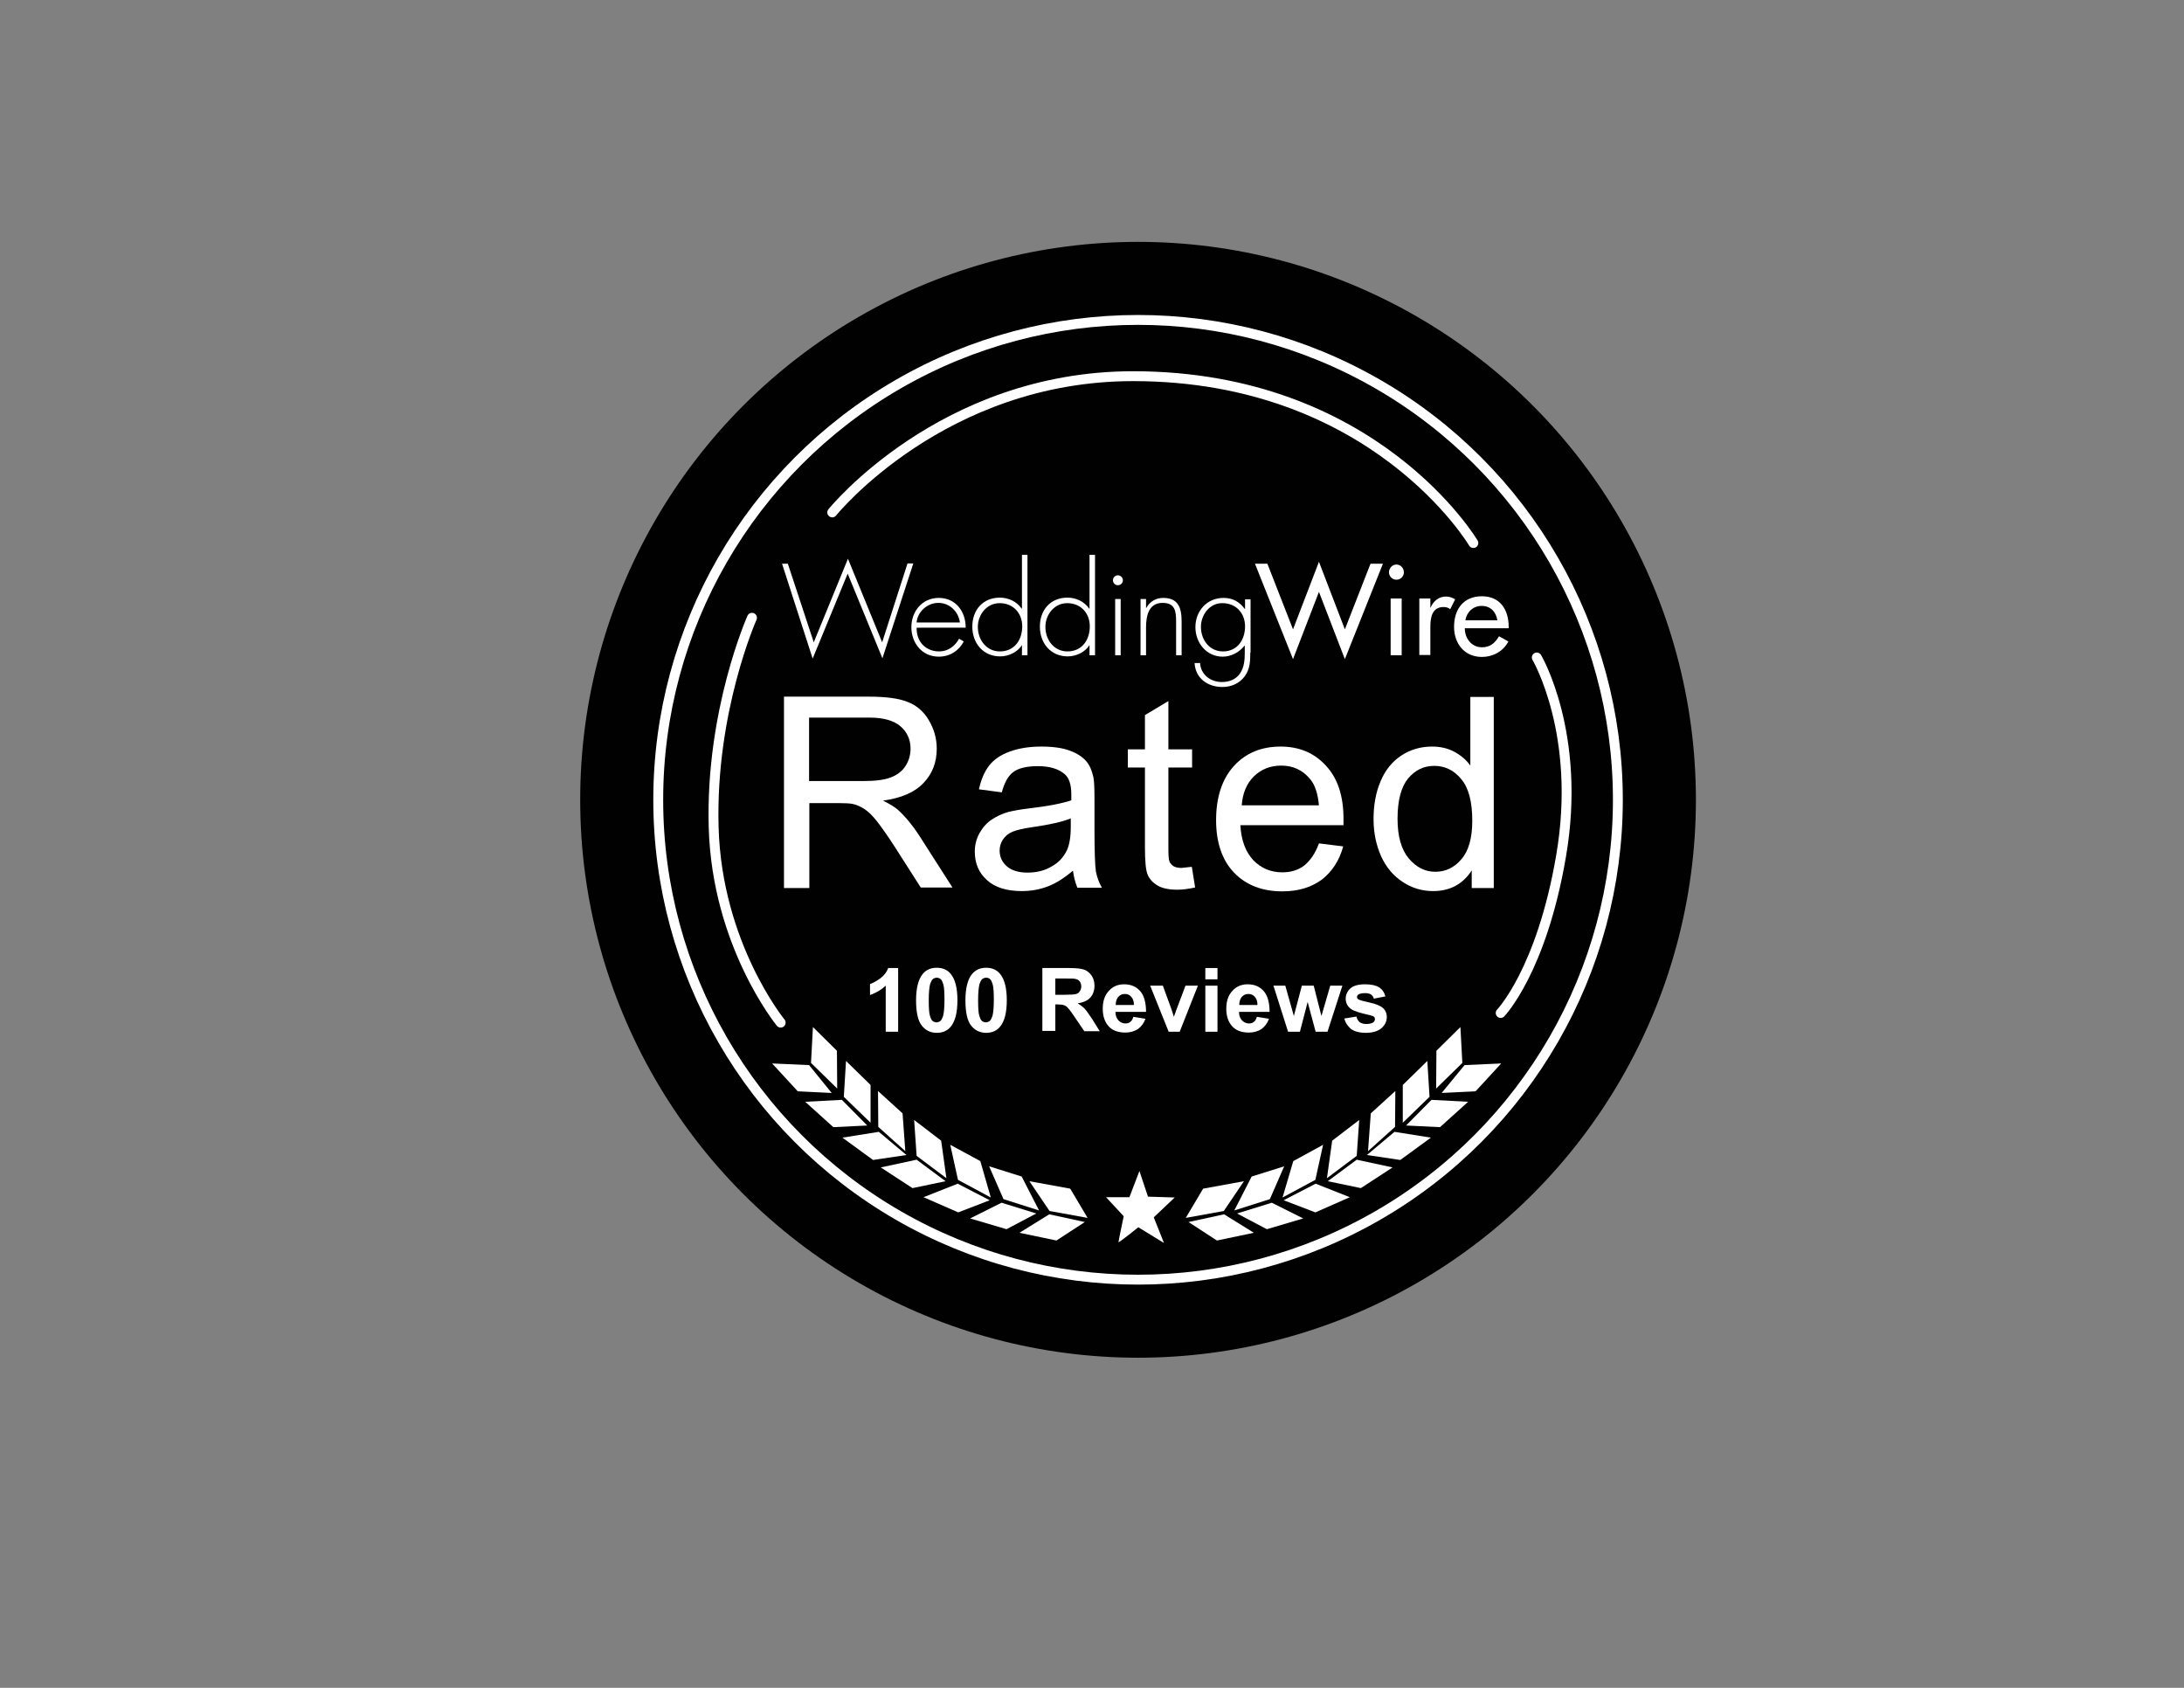 <?xml version="1.0" encoding="utf-8"?>
<!-- Generator: Adobe Illustrator 22.0.1, SVG Export Plug-In . SVG Version: 6.00 Build 0)  -->
<svg version="1.1" id="Layer_1" xmlns="http://www.w3.org/2000/svg" xmlns:xlink="http://www.w3.org/1999/xlink" x="0px" y="0px"
	 viewBox="0 0 792 612" style="enable-background:new 0 0 792 612;" xml:space="preserve">
<rect x="0" y="0" width="792" height="612" fill="#808080" stroke="none"/>
<style type="text/css">
	.st0{fill:#010101;}
	.st1{fill:#FFFFFF;}
	.st2{fill:none;stroke:#FFFFFF;stroke-width:3.582;stroke-linecap:round;stroke-linejoin:round;stroke-miterlimit:10;}
</style>
<circle class="st0" cx="412.7" cy="290" r="202.3"/>
<g>
	<g>
		<g>
			<path class="st1" d="M295.1,232.9l12.4-30.3l12.4,30.3l9.2-28.6h2.1l-11.2,34.4L307.4,208l-12.7,30.8l-11.1-34.4h2.1L295.1,232.9
				z"/>
			<path class="st1" d="M332.4,227.6c-0.1,5.2,3.4,8.6,8.2,8.6c3.2,0,5.7-1.9,7.2-4.6l1.7,1c-1.9,3.5-5.1,5.5-9.1,5.5
				c-6,0-9.9-4.9-9.9-10.7c0-5.7,3.9-10.6,9.9-10.6c6.2,0,9.8,4.9,9.8,10.8H332.4z M348.1,225.7c-0.5-3.8-3.6-7.1-7.8-7.1
				c-4.1,0-7.6,3.3-7.9,7.1H348.1z"/>
			<path class="st1" d="M370.6,233.9L370.6,233.9c-1.6,2.6-4.9,4.1-7.9,4.1c-6.2,0-10.1-4.8-10.1-10.8s3.8-10.5,10-10.5
				c3.1,0,6.1,1.4,7.9,4h0.1v-19.5h2v36.4h-2V233.9z M370.7,227.1c0-4.7-3.2-8.4-8.2-8.4c-4.7,0-7.9,4.2-7.9,8.6
				c0,4.7,3.1,8.9,8,8.9C367.9,236.2,370.7,232,370.7,227.1z"/>
			<path class="st1" d="M395.1,233.9L395.1,233.9c-1.6,2.6-4.9,4.1-7.9,4.1c-6.2,0-10.1-4.8-10.1-10.8s3.8-10.5,10-10.5
				c3.1,0,6.1,1.4,7.9,4h0.1v-19.5h2v36.4h-2V233.9z M395.2,227.1c0-4.7-3.2-8.4-8.2-8.4c-4.7,0-7.9,4.2-7.9,8.6
				c0,4.7,3.1,8.9,8,8.9C392.4,236.2,395.2,232,395.2,227.1z"/>
			<path class="st1" d="M407.2,210.4c0,1-0.8,1.8-1.8,1.8c-1,0-1.8-0.8-1.8-1.8c0-1,0.8-1.8,1.8-1.8
				C406.4,208.6,407.2,209.5,407.2,210.4z M406.4,237.6h-2v-20.4h2V237.6z"/>
			<path class="st1" d="M415.7,220.4L415.7,220.4c1.3-2.3,3.5-3.6,6.1-3.6c5.3,0,6.7,3.3,6.7,8.5v12.3h-2v-12.3
				c0-3.7-0.4-6.7-4.9-6.7c-5.1,0-6,4.8-6,8.9v10.1h-2v-20.4h2V220.4z"/>
			<path class="st1" d="M453.4,236.6c0,3.1-0.1,6-2,8.6c-1.9,2.6-4.9,3.9-8.1,3.9c-5.3,0-9.8-3.1-10.1-8.7h2
				c0.2,4.2,3.8,6.9,7.9,6.9c2.6,0,5-0.9,6.5-3c1.6-2.3,1.8-5,1.8-7.7v-2.5h-0.1c-1.8,2.4-4.9,4-7.9,4c-5.9,0-9.9-5-9.9-10.7
				c0-5.9,4.2-10.6,10.2-10.6c3.3,0,5.8,1.4,7.7,4h0.1v-3.5h2V236.6z M435.5,227.3c0,4.7,3.1,8.9,8,8.9c5.2,0,8-4.2,8-9.1
				c0-4.7-3.2-8.4-8.2-8.4C438.7,218.6,435.5,222.9,435.5,227.3z"/>
			<path class="st1" d="M468.9,228.2l9.4-24.5l9.4,24.5l9.3-23.8h4.5l-13.8,34.6l-9.4-24.4l-9.4,24.4l-13.8-34.6h4.5L468.9,228.2z"
				/>
			<path class="st1" d="M509.1,207.5c0,1.5-1.2,2.7-2.7,2.7c-1.5,0-2.7-1.2-2.7-2.7c0-1.5,1.2-2.8,2.7-2.8
				C507.9,204.7,509.1,206,509.1,207.5z M508.3,237.6h-4V217h4V237.6z"/>
			<path class="st1" d="M518.7,220.3h0.1c1-2.4,3-4,5.6-4c1.1,0,2.3,0.4,3.3,1l-1.8,3.6c-0.7-0.6-1.5-0.8-2.4-0.8
				c-4.3,0-4.8,4-4.8,7.3v10.1h-4V217h4V220.3z"/>
			<path class="st1" d="M531.2,227.9c0,3.5,2.4,6.8,6.2,6.8c3,0,4.7-1.5,6.2-4l3.4,1.9c-1.9,3.6-5.6,5.6-9.6,5.6
				c-6.3,0-10.1-4.8-10.1-10.9c0-6.4,3.4-11.1,10.1-11.1c6.6,0,9.7,4.9,9.7,11v0.6H531.2z M543,224.9c-0.5-3.1-2.5-5.2-5.7-5.2
				c-3.1,0-5.4,2.2-5.9,5.2H543z"/>
		</g>
	</g>
	<path class="st1" d="M284.3,321.9v-69.3h30.7c6.2,0,10.9,0.6,14.1,1.9c3.2,1.2,5.8,3.4,7.7,6.6c1.9,3.2,2.9,6.6,2.9,10.4
		c0,4.9-1.6,9.1-4.8,12.4c-3.2,3.4-8.1,5.5-14.7,6.4c2.4,1.2,4.3,2.3,5.5,3.4c2.7,2.5,5.2,5.5,7.6,9.2l12.1,18.9h-11.5l-9.2-14.4
		c-2.7-4.2-4.9-7.3-6.6-9.5c-1.7-2.2-3.3-3.7-4.7-4.6c-1.4-0.9-2.8-1.5-4.2-1.8c-1-0.2-2.7-0.3-5.1-0.3h-10.6v30.8H284.3z
		 M293.5,283.2h19.7c4.2,0,7.5-0.4,9.8-1.3c2.4-0.9,4.2-2.3,5.4-4.2c1.2-1.9,1.8-4,1.8-6.2c0-3.3-1.2-6-3.6-8.1
		c-2.4-2.1-6.1-3.2-11.3-3.2h-21.9V283.2z"/>
	<path class="st1" d="M389.1,315.7c-3.2,2.7-6.2,4.6-9.1,5.7c-2.9,1.1-6,1.7-9.4,1.7c-5.5,0-9.8-1.3-12.7-4c-3-2.7-4.4-6.1-4.4-10.3
		c0-2.5,0.6-4.7,1.7-6.7c1.1-2,2.6-3.7,4.4-4.9c1.8-1.2,3.9-2.2,6.1-2.8c1.7-0.4,4.2-0.9,7.6-1.3c6.9-0.8,11.9-1.8,15.2-2.9
		c0-1.2,0-1.9,0-2.2c0-3.5-0.8-5.9-2.4-7.3c-2.2-1.9-5.4-2.9-9.7-2.9c-4,0-7,0.7-8.9,2.1c-1.9,1.4-3.3,3.9-4.2,7.4l-8.3-1.1
		c0.8-3.6,2-6.4,3.7-8.6c1.7-2.2,4.2-3.9,7.5-5.1c3.3-1.2,7.1-1.8,11.4-1.8c4.3,0,7.8,0.5,10.4,1.5c2.7,1,4.6,2.3,5.9,3.8
		c1.3,1.5,2.1,3.5,2.6,5.8c0.3,1.4,0.4,4.1,0.4,7.8v11.3c0,7.9,0.2,12.9,0.5,15c0.4,2.1,1.1,4.1,2.2,6h-8.9
		C390,320.2,389.4,318.1,389.1,315.7z M388.4,296.7c-3.1,1.3-7.7,2.3-13.9,3.2c-3.5,0.5-6,1.1-7.4,1.7c-1.4,0.6-2.6,1.6-3.4,2.8
		c-0.8,1.2-1.2,2.6-1.2,4c0,2.3,0.9,4.2,2.6,5.7c1.7,1.5,4.2,2.3,7.5,2.3c3.3,0,6.2-0.7,8.7-2.2c2.6-1.4,4.4-3.4,5.6-5.9
		c0.9-1.9,1.4-4.8,1.4-8.5V296.7z"/>
	<path class="st1" d="M432.2,314.3l1.2,7.5c-2.4,0.5-4.5,0.8-6.4,0.8c-3.1,0-5.5-0.5-7.2-1.5c-1.7-1-2.9-2.3-3.6-3.9
		c-0.7-1.6-1-4.9-1-10v-28.9h-6.2v-6.6h6.2v-12.4l8.5-5.1v17.5h8.6v6.6h-8.6v29.4c0,2.4,0.1,4,0.4,4.7c0.3,0.7,0.8,1.2,1.5,1.7
		c0.7,0.4,1.6,0.6,2.9,0.6C429.4,314.6,430.6,314.5,432.2,314.3z"/>
	<path class="st1" d="M478.3,305.8l8.8,1.1c-1.4,5.1-4,9.1-7.7,12c-3.8,2.8-8.5,4.3-14.4,4.3c-7.3,0-13.2-2.3-17.5-6.8
		c-4.3-4.5-6.5-10.9-6.5-19c0-8.4,2.2-15,6.5-19.7c4.3-4.7,10-7,16.9-7c6.7,0,12.2,2.3,16.4,6.9c4.3,4.6,6.4,11,6.4,19.3
		c0,0.5,0,1.3,0,2.3h-37.4c0.3,5.5,1.9,9.7,4.7,12.7c2.8,2.9,6.3,4.4,10.5,4.4c3.1,0,5.8-0.8,8-2.5C475.2,312,477,309.4,478.3,305.8
		z M450.3,292h28c-0.4-4.2-1.4-7.4-3.2-9.5c-2.7-3.3-6.2-4.9-10.5-4.9c-3.9,0-7.2,1.3-9.9,3.9C452.1,284.1,450.6,287.6,450.3,292z"
		/>
	<path class="st1" d="M533.7,321.9v-6.3c-3.2,5-7.9,7.5-14,7.5c-4,0-7.7-1.1-11-3.3c-3.4-2.2-6-5.3-7.8-9.2c-1.8-4-2.8-8.5-2.8-13.6
		c0-5,0.8-9.6,2.5-13.6c1.7-4.1,4.2-7.2,7.5-9.4c3.3-2.2,7.1-3.3,11.2-3.3c3,0,5.7,0.6,8.1,1.9c2.4,1.3,4.3,2.9,5.8,5v-24.9h8.5
		v69.3H533.7z M506.8,296.9c0,6.4,1.4,11.2,4.1,14.4c2.7,3.2,5.9,4.8,9.6,4.8c3.7,0,6.9-1.5,9.5-4.6c2.6-3,3.9-7.7,3.9-13.9
		c0-6.9-1.3-11.9-4-15.1c-2.6-3.2-5.9-4.8-9.8-4.8c-3.8,0-6.9,1.5-9.5,4.6C508.1,285.4,506.8,290.2,506.8,296.9z"/>
	<g>
		<path class="st1" d="M325.6,374.1h-4.4v-16.7c-1.6,1.5-3.5,2.6-5.7,3.4v-4c1.2-0.4,2.4-1.1,3.8-2.1c1.4-1.1,2.3-2.3,2.8-3.7h3.6
			V374.1z"/>
		<path class="st1" d="M339.7,350.9c2.2,0,4,0.8,5.2,2.4c1.5,1.9,2.3,5,2.3,9.4c0,4.4-0.8,7.5-2.3,9.4c-1.2,1.6-3,2.4-5.2,2.4
			c-2.2,0-4.1-0.9-5.4-2.6c-1.4-1.7-2.1-4.8-2.1-9.2c0-4.3,0.8-7.5,2.3-9.4C335.7,351.7,337.5,350.9,339.7,350.9z M339.7,354.5
			c-0.5,0-1,0.2-1.4,0.5c-0.4,0.3-0.7,1-1,1.8c-0.3,1.1-0.5,3.1-0.5,5.8c0,2.7,0.1,4.6,0.4,5.6c0.3,1,0.6,1.7,1,2
			c0.4,0.3,0.9,0.5,1.4,0.5c0.5,0,1-0.2,1.4-0.5c0.4-0.3,0.7-1,1-1.8c0.3-1.1,0.5-3.1,0.5-5.8c0-2.7-0.1-4.6-0.4-5.6
			c-0.3-1-0.6-1.7-1-2C340.7,354.7,340.2,354.5,339.7,354.5z"/>
		<path class="st1" d="M357.6,350.9c2.2,0,4,0.8,5.2,2.4c1.5,1.9,2.3,5,2.3,9.4c0,4.4-0.8,7.5-2.3,9.4c-1.2,1.6-3,2.4-5.2,2.4
			c-2.2,0-4.1-0.9-5.4-2.6c-1.4-1.7-2.1-4.8-2.1-9.2c0-4.3,0.8-7.5,2.3-9.4C353.7,351.7,355.4,350.9,357.6,350.9z M357.6,354.5
			c-0.5,0-1,0.2-1.4,0.5c-0.4,0.3-0.7,1-1,1.8c-0.3,1.1-0.5,3.1-0.5,5.8c0,2.7,0.1,4.6,0.4,5.6c0.3,1,0.6,1.7,1,2
			c0.4,0.3,0.9,0.5,1.4,0.5c0.5,0,1-0.2,1.4-0.5c0.4-0.3,0.7-1,1-1.8c0.3-1.1,0.5-3.1,0.5-5.8c0-2.7-0.1-4.6-0.4-5.6
			c-0.3-1-0.6-1.7-1-2C358.7,354.7,358.2,354.5,357.6,354.5z"/>
		<path class="st1" d="M378,374.1V351h9.8c2.5,0,4.3,0.2,5.4,0.6c1.1,0.4,2,1.2,2.7,2.2c0.7,1.1,1,2.3,1,3.6c0,1.7-0.5,3.2-1.5,4.3
			c-1,1.1-2.5,1.8-4.6,2.1c1,0.6,1.8,1.2,2.5,1.9c0.7,0.7,1.5,2,2.7,3.7l2.8,4.5h-5.6l-3.4-5c-1.2-1.8-2-2.9-2.5-3.4
			c-0.4-0.5-0.9-0.8-1.4-1c-0.5-0.2-1.3-0.3-2.3-0.3h-0.9v9.6H378z M382.7,360.7h3.4c2.2,0,3.6-0.1,4.2-0.3c0.6-0.2,1-0.5,1.3-1
			c0.3-0.5,0.5-1,0.5-1.7c0-0.8-0.2-1.4-0.6-1.9c-0.4-0.5-1-0.8-1.8-0.9c-0.4-0.1-1.5-0.1-3.4-0.1h-3.6V360.7z"/>
		<path class="st1" d="M411,368.7l4.4,0.7c-0.6,1.6-1.5,2.8-2.7,3.7c-1.2,0.8-2.8,1.3-4.6,1.3c-2.9,0-5.1-0.9-6.5-2.8
			c-1.1-1.5-1.7-3.4-1.7-5.8c0-2.8,0.7-4.9,2.2-6.5c1.4-1.6,3.3-2.4,5.5-2.4c2.5,0,4.4,0.8,5.9,2.5c1.4,1.6,2.1,4.2,2.1,7.5h-11.1
			c0,1.3,0.4,2.3,1.1,3.1c0.7,0.7,1.5,1.1,2.6,1.1c0.7,0,1.3-0.2,1.7-0.6C410.4,370.2,410.7,369.6,411,368.7z M411.2,364.3
			c0-1.3-0.4-2.3-1-2.9c-0.6-0.7-1.4-1-2.3-1c-1,0-1.8,0.4-2.4,1.1c-0.6,0.7-0.9,1.7-0.9,2.9H411.2z"/>
		<path class="st1" d="M423.8,374.1l-6.7-16.7h4.6l3.1,8.5l0.9,2.8c0.2-0.7,0.4-1.2,0.5-1.4c0.1-0.5,0.3-0.9,0.5-1.4l3.2-8.5h4.5
			l-6.6,16.7H423.8z"/>
		<path class="st1" d="M437.1,355.1V351h4.4v4.1H437.1z M437.1,374.1v-16.7h4.4v16.7H437.1z"/>
		<path class="st1" d="M455.8,368.7l4.4,0.7c-0.6,1.6-1.5,2.8-2.7,3.7c-1.2,0.8-2.8,1.3-4.6,1.3c-2.9,0-5.1-0.9-6.5-2.8
			c-1.1-1.5-1.7-3.4-1.7-5.8c0-2.8,0.7-4.9,2.2-6.5c1.4-1.6,3.3-2.4,5.5-2.4c2.5,0,4.4,0.8,5.9,2.5c1.4,1.6,2.1,4.2,2.1,7.5h-11.1
			c0,1.3,0.4,2.3,1.1,3.1c0.7,0.7,1.5,1.1,2.6,1.1c0.7,0,1.3-0.2,1.7-0.6C455.2,370.2,455.5,369.6,455.8,368.7z M456,364.3
			c0-1.3-0.4-2.3-1-2.9c-0.6-0.7-1.4-1-2.3-1c-1,0-1.8,0.4-2.4,1.1c-0.6,0.7-0.9,1.7-0.9,2.9H456z"/>
		<path class="st1" d="M467.1,374.1l-5.3-16.7h4.3l3.1,11l2.9-11h4.3l2.8,11l3.2-11h4.4l-5.4,16.7h-4.3l-2.9-10.8l-2.8,10.8H467.1z"
			/>
		<path class="st1" d="M487.5,369.3l4.4-0.7c0.2,0.9,0.6,1.5,1.1,2c0.6,0.4,1.4,0.7,2.4,0.7c1.1,0,2-0.2,2.6-0.6
			c0.4-0.3,0.6-0.7,0.6-1.2c0-0.3-0.1-0.6-0.3-0.8c-0.2-0.2-0.7-0.4-1.5-0.6c-3.6-0.8-5.8-1.5-6.8-2.2c-1.3-0.9-2-2.2-2-3.8
			c0-1.4,0.6-2.7,1.7-3.7c1.1-1,2.9-1.5,5.3-1.5c2.3,0,4,0.4,5.1,1.1c1.1,0.7,1.9,1.8,2.3,3.3l-4.2,0.8c-0.2-0.7-0.5-1.1-1-1.5
			c-0.5-0.3-1.2-0.5-2.1-0.5c-1.2,0-2,0.2-2.5,0.5c-0.3,0.2-0.5,0.5-0.5,0.9c0,0.3,0.1,0.6,0.4,0.8c0.4,0.3,1.8,0.7,4.1,1.2
			c2.4,0.5,4,1.2,4.9,2c0.9,0.8,1.4,1.9,1.4,3.3c0,1.5-0.6,2.8-1.9,4c-1.3,1.1-3.2,1.7-5.7,1.7c-2.3,0-4.1-0.5-5.4-1.4
			C488.8,372.1,487.9,370.9,487.5,369.3z"/>
	</g>
	<path class="st2" d="M301.8,185.8c0,0,39.8-49.4,109.1-49.4c87.6,0,123.4,60.5,123.4,60.5"/>
	<path class="st2" d="M272.7,224c0,0-15.1,33.8-13.9,76c1.2,42.6,24.3,70.8,24.3,70.8"/>
	<path class="st2" d="M544.2,367.3c0,0,14.8-15.3,21.9-56.9c7.6-44.2-8.8-72-8.8-72"/>
	<g>
		<polygon class="st1" points="294.1,385.4 303.6,394.7 303.5,381 294.8,372.4 		"/>
		<polygon class="st1" points="293.4,386.2 280,385.6 289.3,395.7 301.6,396.3 		"/>
		<polygon class="st1" points="305.3,398.8 292,399.5 302.2,408.7 314.5,408.1 		"/>
		<polygon class="st1" points="318.7,410.4 305.5,412.5 316.6,420.6 328.7,418.8 		"/>
		<polygon class="st1" points="332.4,420.5 319.4,423.3 330.9,430.8 342.9,428.3 		"/>
		<polygon class="st1" points="347.3,429.2 334.9,434.1 347.5,439.6 358.9,435.2 		"/>
		<polygon class="st1" points="363.2,436.1 351.8,441.8 365,445.7 375.8,440 		"/>
		<polygon class="st1" points="380.5,440.3 369.7,447 383.1,449.8 393.4,443.1 		"/>
		<polygon class="st1" points="306,397.7 315.7,407.1 315.7,393.4 306.8,384.7 		"/>
		<polygon class="st1" points="318.5,408.6 328.3,417.4 327.3,403.7 318.4,395.6 		"/>
		<polygon class="st1" points="332.4,419.1 343.2,427.2 341.3,413.6 331.5,406.1 		"/>
		<polygon class="st1" points="347.4,427.8 359.3,434.2 355.5,421 344.6,415.1 		"/>
		<polygon class="st1" points="363.9,434.8 376.8,438.9 370.5,426.6 358.7,422.9 		"/>
		<polygon class="st1" points="380.6,439.1 394.4,441.6 388.1,431 373.3,428.3 		"/>
	</g>
	<g>
		<polygon class="st1" points="530.3,385.4 520.8,394.7 520.9,381 529.6,372.4 		"/>
		<polygon class="st1" points="531.1,386.2 544.4,385.6 535.1,395.7 522.8,396.3 		"/>
		<polygon class="st1" points="519.1,398.8 532.4,399.5 522.2,408.7 509.9,408.1 		"/>
		<polygon class="st1" points="505.7,410.4 518.9,412.5 507.8,420.6 495.7,418.8 		"/>
		<polygon class="st1" points="492,420.5 505,423.3 493.5,430.8 481.5,428.3 		"/>
		<polygon class="st1" points="477.1,429.2 489.5,434.1 477,439.6 465.5,435.2 		"/>
		<polygon class="st1" points="461.2,436.1 472.6,441.8 459.4,445.7 448.6,440 		"/>
		<polygon class="st1" points="443.9,440.3 454.7,447 441.3,449.8 431,443.1 		"/>
		<polygon class="st1" points="518.4,397.7 508.7,407.1 508.7,393.4 517.6,384.7 		"/>
		<polygon class="st1" points="505.9,408.6 496.1,417.4 497.1,403.7 506,395.6 		"/>
		<polygon class="st1" points="492,419.1 481.2,427.2 483.1,413.6 492.9,406.1 		"/>
		<polygon class="st1" points="477,427.8 465.1,434.2 469,421 479.8,415.1 		"/>
		<polygon class="st1" points="460.5,434.8 447.6,438.9 453.9,426.6 465.7,422.9 		"/>
		<polygon class="st1" points="443.8,439.1 430,441.6 436.3,431 451.1,428.3 		"/>
	</g>
	<path class="st1" d="M409.6,434l3.6-9.4l3.1,9.3l9.7,0.3l-7.6,7.2l3.7,9.3l-9.3-5.7c0,0-7.2,5.8-7.2,5.4s1.9-9.4,1.9-9.4l-6.4-6.9
		H409.6z"/>
	<circle class="st2" cx="412.7" cy="290" r="174"/>
</g>
</svg>
